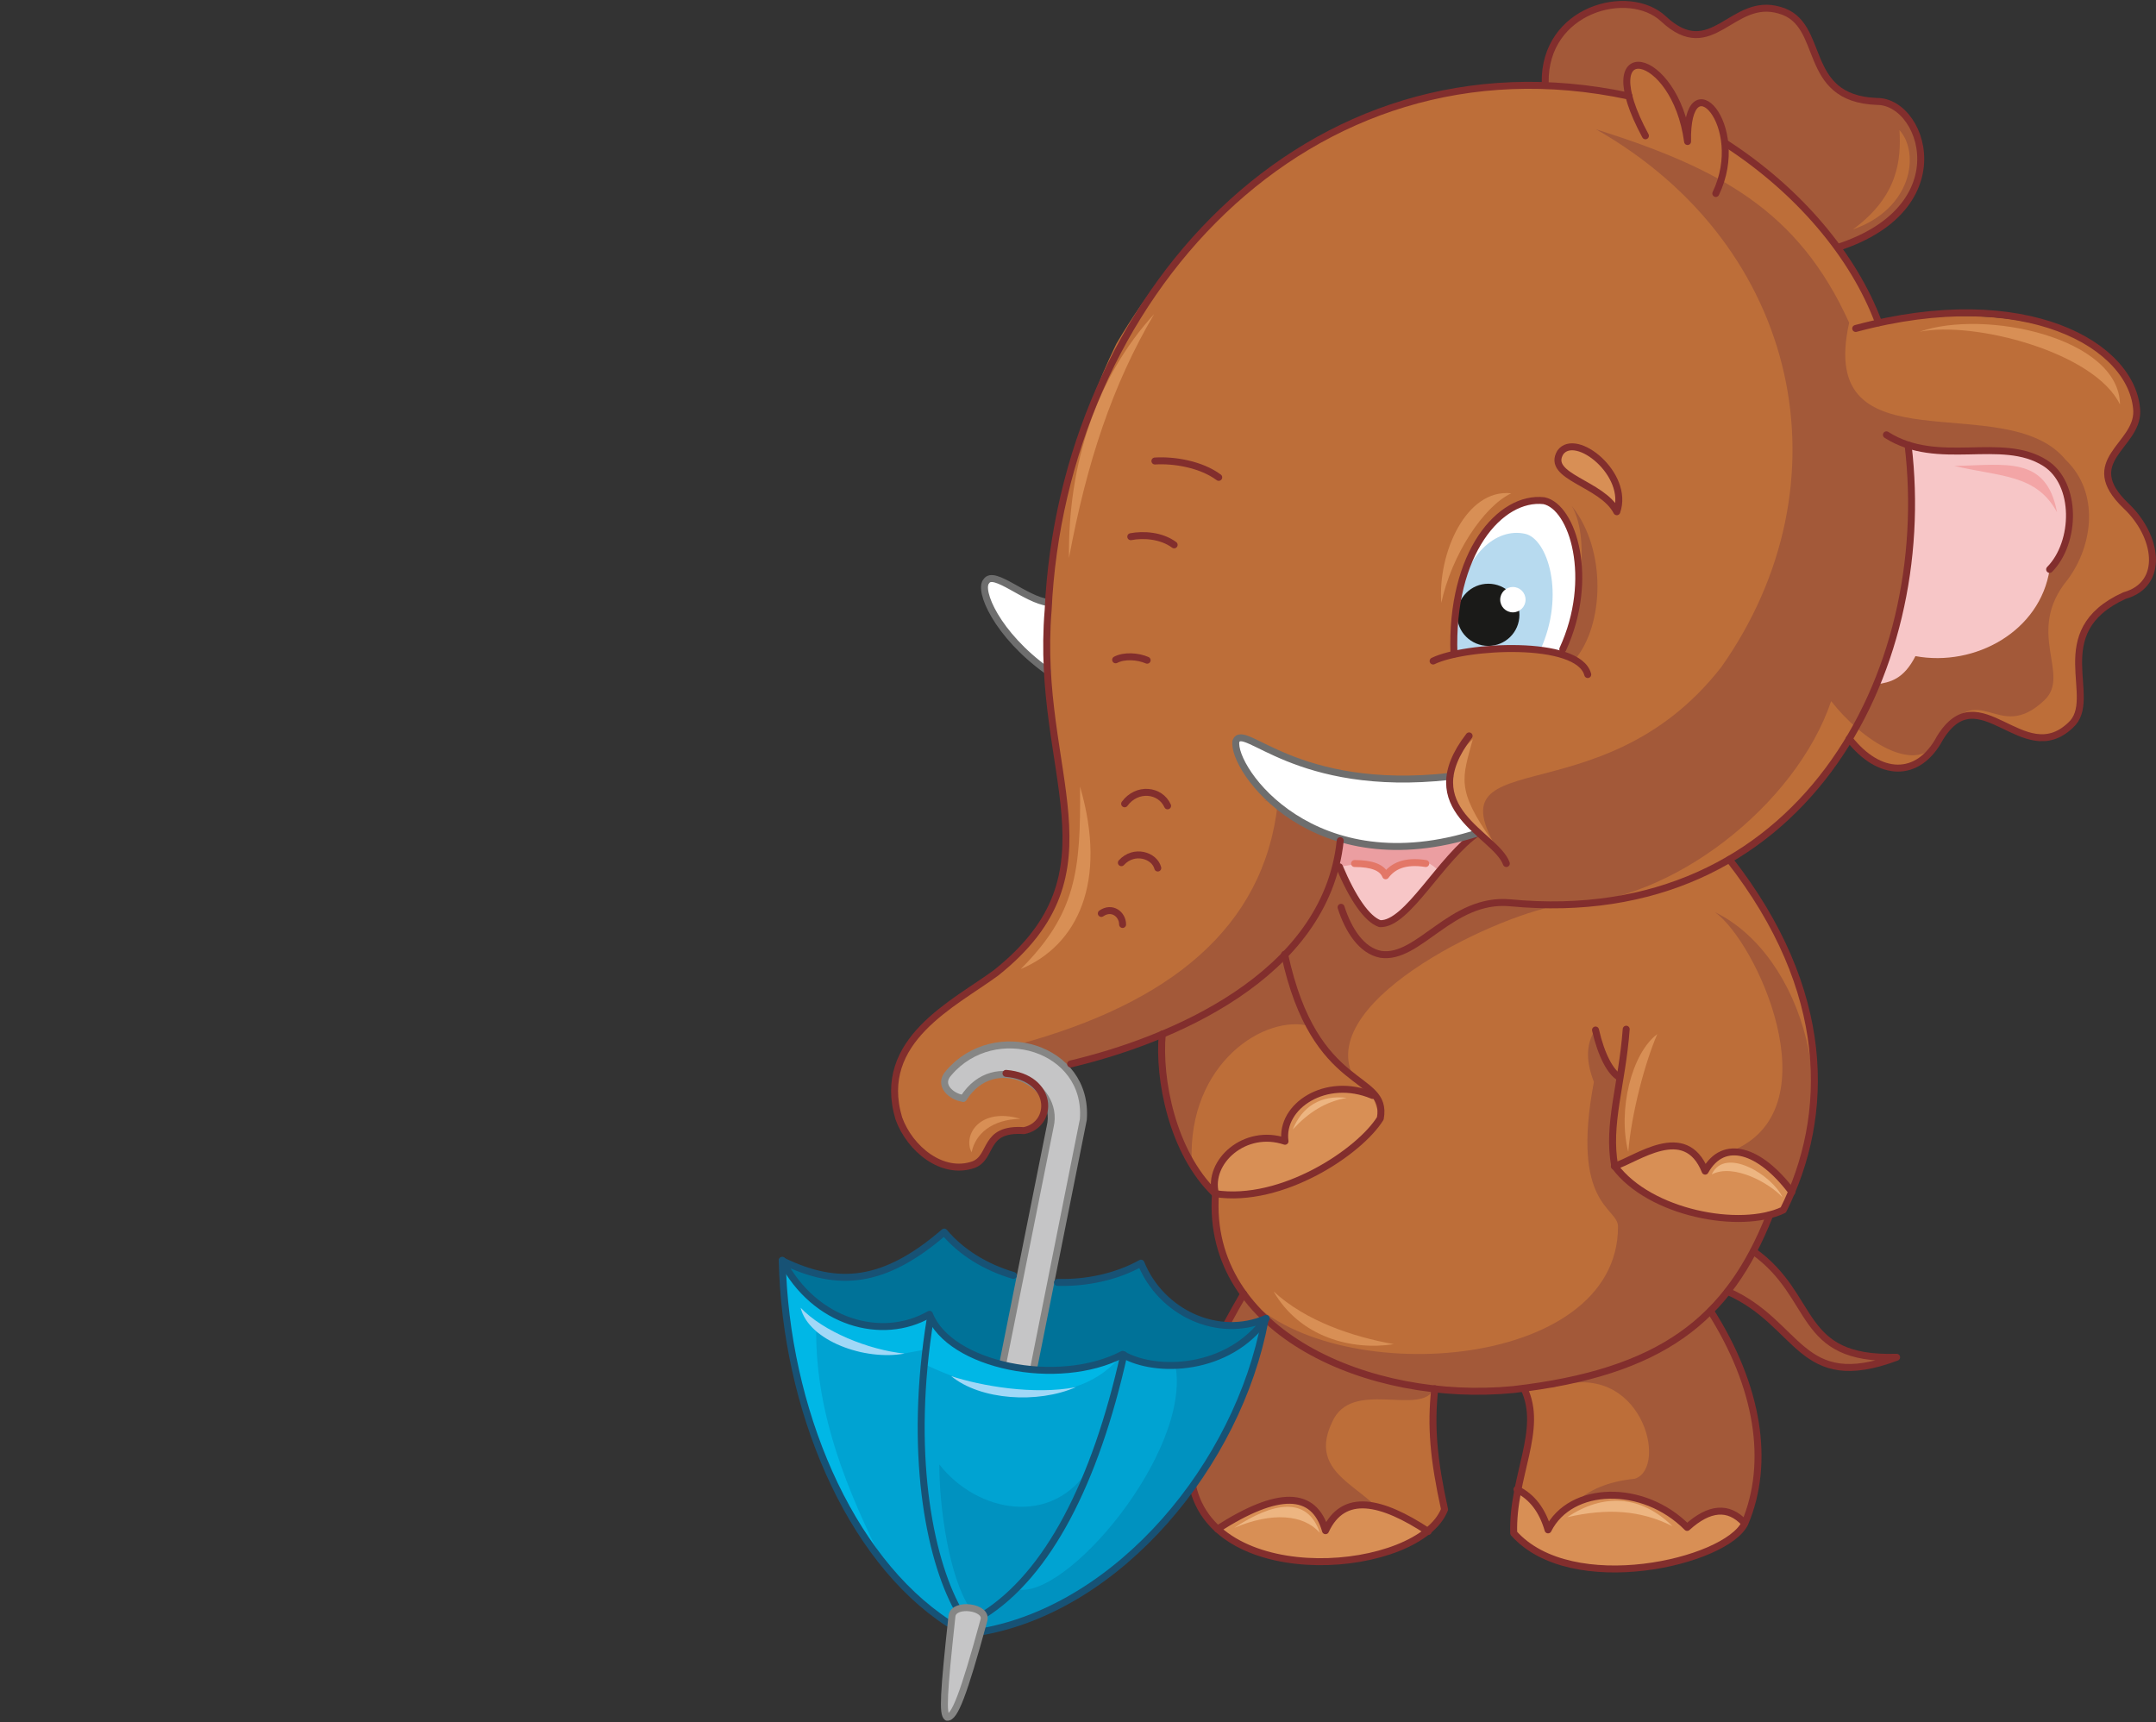 <?xml version="1.0" encoding="utf-8"?>
<!-- Generator: Adobe Illustrator 21.1.0, SVG Export Plug-In . SVG Version: 6.00 Build 0)  -->
<svg version="1.1" id="Layer_1" xmlns="http://www.w3.org/2000/svg" xmlns:xlink="http://www.w3.org/1999/xlink" x="0px" y="0px"
	 viewBox="0 0 527 421" style="enable-background:new 0 0 527 421;" xml:space="preserve">
<rect x="0" y="0" width="527" height="421" fill="#333333" stroke="none"/>
<style type="text/css">
	.st0{fill-rule:evenodd;clip-rule:evenodd;fill:#A35939;}
	.st1{fill:none;stroke:#822E2D;stroke-width:1.701;stroke-linecap:round;stroke-linejoin:round;stroke-miterlimit:22.926;}
	.st2{fill-rule:evenodd;clip-rule:evenodd;fill:#BD6E39;}
	.st3{fill-rule:evenodd;clip-rule:evenodd;fill:#F7C6C7;}
	.st4{fill-rule:evenodd;clip-rule:evenodd;fill:#EB9EA1;}
	.st5{fill-rule:evenodd;clip-rule:evenodd;fill:#FFFFFF;}
	.st6{fill:none;stroke:#6E6E6E;stroke-width:1.701;stroke-linecap:round;stroke-linejoin:round;stroke-miterlimit:22.926;}
	.st7{fill-rule:evenodd;clip-rule:evenodd;fill:#B7DAEF;}
	.st8{fill:none;stroke:#E37767;stroke-width:1.701;stroke-linecap:round;stroke-linejoin:round;stroke-miterlimit:22.926;}
	.st9{fill-rule:evenodd;clip-rule:evenodd;fill:#1A1A18;}
	.st10{fill-rule:evenodd;clip-rule:evenodd;fill:#D88F55;}
	.st11{fill-rule:evenodd;clip-rule:evenodd;fill:#EDB581;}
	.st12{fill-rule:evenodd;clip-rule:evenodd;fill:#00A3D2;}
	.st13{fill-rule:evenodd;clip-rule:evenodd;fill:#0092C0;}
	.st14{fill-rule:evenodd;clip-rule:evenodd;fill:#007298;}
	.st15{fill-rule:evenodd;clip-rule:evenodd;fill:#00B7E6;}
	.st16{fill-rule:evenodd;clip-rule:evenodd;fill:#F3A5A6;}
	.st17{fill:none;stroke:#175275;stroke-width:1.701;stroke-linecap:round;stroke-linejoin:round;stroke-miterlimit:22.926;}
	.st18{fill-rule:evenodd;clip-rule:evenodd;fill:#C5C5C6;}
	.st19{fill:none;stroke:#868685;stroke-width:1.701;stroke-linecap:round;stroke-linejoin:round;stroke-miterlimit:22.926;}
	.st20{fill-rule:evenodd;clip-rule:evenodd;fill:#A0D8F7;}
</style>
<path class="st0" d="M377.5,20.1l64.6,42.2c38.3-7.7,28.7-37.6,16.6-37.5C439.9,24.1,446.6,5.7,435,2.5
	c-11.7-3.5-16.5,13.2-28.4,2.1C398.1-3.3,377.3,2.1,377.5,20.1z"/>
<path class="st1" d="M442.2,62.3c38.3-7.7,28.7-37.6,16.6-37.5C439.9,24.1,446.6,5.7,435,2.5c-11.7-3.5-16.5,13.2-28.4,2.1
	c-8.5-7.9-29.2-2.4-28.9,15.6"/>
<path class="st2" d="M452.1,180.5c-8.6,13.2-18.6,22.7-29.4,29.6c22.8,30.8,26.9,60.6,13.2,85.7h-3.6l-2.4,7.4l-5.3,10.4l-6.5,6.7
	c13.9,23.4,15.1,37.8,7.9,52.6c-5.4,8.5-39.4,17.9-56,1.7c-0.9-15.3,7.9-25.9,2.5-35.4l-21.8,0.2c-2.5,11.5,1.2,17.7,2.6,29.5
	c-11.3,19.1-50.5,11-61.3-4.1l12.1-48.5c-5.6-8.4-7.9-16.6-7-24.5c-8.3-9-13.8-20.8-12.9-39c-8.4,3.4-16.3,5.9-23.8,7.6
	c-5.1,1.2-9.9,1.9-14.6,2.3c14.5,2.1,10.5,14.5,4.4,14c-9.8-0.3-7.9,7.1-12.3,8.3c-5.9,1.5-13.5-0.9-18.3-11.3
	c-6.9-23.2,19.7-29,29.6-40.9c16.9-18.5,11-34.1,6.6-68.6c-17.4-14.2-17.1-24.5-11.6-22.1l12,5.4c2-23,7.3-44.3,16.7-63.5
	c30.2-51.1,78.4-70.1,125.1-60c-2.7-11.5,10.5-10.9,14.3,10.9c0.1-10.1,5.6-14.3,9,0.3c17,9.8,29.8,24.2,37.6,44
	c41.6-7.3,63.5,7.3,63.1,21.6c0.2,8.6-14.1,12.1-2.7,23.1c7.8,7.3,9.7,19.2-0.3,22c-19.6,8.9-5.9,25.2-13.2,31.7
	c-11.6,11-22.3-12.5-31.9,3.1C468.9,190.4,459.4,189.8,452.1,180.5z"/>
<path class="st0" d="M389.6,264.5c-5.7,30.2,5.8,30.6,5.9,35.3c0.1,35.8-70.7,40.1-91.5,16.5c-4.9,7-21.9,45.3-6.4,57.4
	c13.3,7.1,37.1,6,42.4,1.2c-1.6-11.1-21.4-12.5-14.4-27.2c4.7-10.9,21.9-1.2,25-8.3l29-0.2c21.6-7.4,28.4,19.6,20,22.3
	c-13.5,1.4-17.7,8.3-20.6,15.9c12.7,9.6,40.3,6,47-4.5c7.2-14.8,6-29.2-7.9-52.6l4.4-4.6c12.9,5.1,18.7,26.1,41,15.9
	c-25.9,0.7-20.1-17.9-35-25.9l4.1-9l3.3-1.1c15.5-24.6,5-62.1-16.7-72.6c10.1,7.2,28.6,47.2,5,58l-1.7,6.8l-27.8-2.9
	c-0.9-5.8-0.8-12.6,1.3-21.8l-3.9-5.3l-2-6.3C387.4,255.4,387.8,259.8,389.6,264.5z M447.6,171.4c-8.6,25.4-39,49.3-65.2,49.7
	c-15,1.8-60.4,23-51.8,41.7l-5.7-5.4l-4.5-6.5c-11.1-3.2-30.1,9-29.1,33.1c-3.8-7.6-7.8-21.3-7-31.4l-12,4.4l-12.2,3.3l-4.7-3.2
	l-6.4-1.8c36.7-10,59.9-28.3,63.3-58.7c-16.4-5.5,32.3,13.4,43.7,0.5l12.2,14c-21.4-31.8,22.4-9.2,52.6-48.1
	c31.4-44.6,19.6-102.8-30.7-131.4c30,9.5,49.4,19.7,61.9,47.3c-8.2,36.6,38.3,15.6,52.9,33.5c8.4,8,6.7,21,0.5,29.3
	c-10.6,12.9,1,23.2-5.7,29.5c-11.6,11-15.8-6.3-25.4,9.2C468.9,190.4,454.9,180.8,447.6,171.4z"/>
<polygon class="st3" points="359.3,204.2 330.9,203.1 327.6,205.4 327.4,211.9 333.8,223.3 337.3,225.9 341.2,224.6 344.2,222 "/>
<path class="st4" d="M359.3,204.2l-28.4-1.1l-3.2,2.3l-0.2,6.5c7.3-1.4,11-0.6,11.3,2.2c4.8-4.7,9.1-5.1,13-1.1L359.3,204.2z"/>
<path class="st3" d="M501,139.2c-2.3,15.1-18.2,23.9-32.8,21.2c-2.9,5.7-6.2,6.4-9.5,6.9c7.4-20,10-39.6,7.7-58.6
	c12.6,3.2,22.8-2.4,33.4,4.5C507.7,118.3,507.4,132.6,501,139.2z"/>
<path class="st5" d="M355.5,160.3c9.1-1.9,16.8-3.4,25.9-0.5c7.9-17.2,3.2-35.9-3.9-37.4C366.8,121.3,354.5,135.6,355.5,160.3z"/>
<path class="st1" d="M419.4,47.3c8-16.7-7.3-33.1-6.9-12.7c-3-22.5-23.9-26.6-10.3-1.4"/>
<path class="st1" d="M466.4,108.8c6.7,55.8-26.2,118.7-97.3,111.9c-14.4-1.3-22.3,14-31.6,12.6c-4.7-0.9-7.9-5.9-9.7-11.5
	 M421.6,34.9c18,11.6,31.5,27.6,37.6,44"/>
<path class="st5" d="M255.9,164l0.4-16.7c-5.6-0.6-13.4-8.1-15.2-5.2C239.1,144.2,243.5,155.2,255.9,164z"/>
<path class="st5" d="M361.3,203.5c-5.2-3.6-7.5-8.2-6.9-13.8c-37.8,4.2-50.4-13.4-52.3-8.6C301.1,187.8,321.1,216.6,361.3,203.5z"/>
<path class="st1" d="M361.3,203.5c-9.2,6.3-17.3,22.6-24,22.3c-3.2-1.1-6.7-6.3-9.9-13.9"/>
<path class="st6" d="M256.3,147.3c-5.6-0.6-13.4-8.1-15.2-5.2c-2,2.1,2.5,13,14.9,21.9"/>
<path class="st7" d="M356.1,148.4l-0.6,11.5c5.3-0.9,13.2-2.7,21-1c6.2-13.5,1.8-27.2-3.7-28.4C365.7,128.9,357.9,135.6,356.1,148.4
	z"/>
<path class="st8" d="M348.5,211.1c-5.1-0.8-8,0.6-9.8,3c-0.8-2-3.3-3-7.6-3"/>
<path class="st1" d="M453.6,80.3c41.7-11.2,67.9,4.2,68.7,20.2c0.2,8.6-14.1,12.1-2.7,23.1c7.8,7.3,9.7,19.2-0.3,22
	c-19.6,8.9-5.9,25.2-13.2,31.7c-11.6,11-22.3-12.5-31.9,3.1c-5.4,10.1-14.9,9.5-22.2,0.2"/>
<path class="st1" d="M461.1,106.3c12.7,8.1,28.1,0.1,38.8,6.9c7.9,5,7.6,19.4,1.1,26"/>
<path class="st9" d="M363.8,157.9c4.2,0,7.6-3.4,7.6-7.6c0-4.2-3.4-7.6-7.6-7.6c-4.2,0-7.6,3.4-7.6,7.6
	C356.1,154.5,359.6,157.9,363.8,157.9z"/>
<circle class="st5" cx="369.8" cy="146.6" r="3.1"/>
<path class="st10" d="M438,291.4l-2.1,4.5c-14.5,4.9-31.4,0.7-41.2-10.7c10-5.5,19-8,22.2,1.2C421.3,278.2,428.8,279.7,438,291.4z"
	/>
<path class="st10" d="M395.2,125.1c-3.6-7-17.4-8.5-13.8-14.5C385.2,105.4,398.4,116,395.2,125.1z"/>
<path class="st1" d="M395.2,125.1c-3.6-7-17.4-8.5-13.8-14.5C385.2,105.4,398.4,116,395.2,125.1z"/>
<path class="st10" d="M370.8,364.1l-0.9,10.6c13.2,15.3,52.5,7.6,56.5-2.4c-3.9-4.2-8.6-3.8-14,1.1c-10.7-10.8-28.5-10.4-34,0.6
	C377,369.2,374.5,365.9,370.8,364.1z"/>
<path class="st1" d="M422.7,210.1c25.1,32.1,24.8,62.5,13.2,85.7c-10.5,5-32.7,0.8-41.2-10.7c-1.9-10.3,1.8-19.9,2.8-33.5"/>
<path class="st10" d="M297,291.8c19.8,0,31.8-7.5,40.4-18.4l-1.9-5.6c-11.4-4.8-22.6,2.6-21.4,11.2C304.3,275.8,295.1,284,297,291.8
	z"/>
<path class="st1" d="M395.9,263.4c-2.2-1.2-4.5-5.4-5.9-11.6"/>
<path class="st10" d="M297.6,373.8c10.6,9.8,32.3,12.8,51.5,0.6c-11.4-7.5-20.7-9.7-25.1-0.2C321.2,364.4,312.4,364.2,297.6,373.8z"
	/>
<path class="st1" d="M394.6,285.1c5.4-1.6,17.3-11,22.2,1.2c4.5-8.1,13.4-5.3,21.2,5.1"/>
<path class="st1" d="M432.6,297c-10.1,25.6-26.4,38.5-62.7,42.7c-35.1,3.4-75.2-13.9-72.8-47.8"/>
<path class="st1" d="M418.1,320.5c11.7,18.4,14.7,37,8.4,51.9c-4.6,9.5-42.4,18.3-56.5,2.4c-0.4-13.9,7.4-25.3,2.5-35.4"/>
<path class="st1" d="M426.4,372.3c-3.9-4.2-8.6-3.8-14,1.1c-10.7-10.8-28.5-10.4-34,0.6c-1.4-4.8-3.9-8.1-7.6-9.9"/>
<path class="st1" d="M428.6,305.9c15.6,11.1,10.5,26.7,35,25.9c-23.8,8.9-23.4-8.2-41.3-16.1"/>
<path class="st1" d="M299.8,323.8c1.4-2.6,2.8-5.1,4.2-7.5 M350.7,339.5c-1,9.2-0.3,17.2,2.4,29.5c-6.2,15.8-56,20.2-61.6-5.8"/>
<path class="st1" d="M314,233.3c7.4,34.4,25.4,28.8,23.4,40.1c-5,8.1-24,20.9-40.4,18.4c-10.5-10.1-13.9-28.1-12.9-39"/>
<path class="st1" d="M335.5,267.8c-11.4-4.8-22.6,2.6-21.4,11.2c-9.8-3.3-19,5-17,12.8"/>
<path class="st1" d="M349.1,374.4c-11.4-7.5-20.7-9.7-25.1-0.2c-2.8-9.8-11.6-9.9-26.4-0.4"/>
<path class="st10" d="M360,180.7c-2.5,9.5-4.3,12.1,4.9,25.1C354,196.9,349.8,190.5,360,180.7z"/>
<path class="st11" d="M329.2,268.4c-5.2,0.9-9.3,3.5-13.2,7.7C318.3,270.5,322.9,267.6,329.2,268.4z"/>
<path class="st11" d="M435.7,292.7c-3.1-3.4-11.9-8.4-17.3-5.6C421.7,280.1,433.3,287.4,435.7,292.7z"/>
<path class="st12" d="M309.5,322.3c-9.2,12.9-27,13.5-35.1,8.8c-15.7,8.2-42.3,2.8-47.2-9.8c-11.6,6.7-28.1,2.1-36-13.1
	c-0.1,34,17.7,75.4,40.6,88.7l8.2,2C280.9,389.7,303.7,351.4,309.5,322.3z"/>
<path class="st13" d="M309.5,322.3c-9.3,8.4-12.9,9.7-22.2,11.5c4,21-26.9,57.8-39,54.7l9.9-12.9l8.3-17.1
	c-9.1,15-27.7,11.3-36.9-0.5c0,10.7,2.4,27.5,7.5,35.2l-5.2,3.7l8.2,2C280.9,389.7,303.7,351.4,309.5,322.3z"/>
<path class="st10" d="M311.3,315.7c7.9,7.3,19.4,11.1,29.4,12.9C330.6,330.2,317.8,327,311.3,315.7z"/>
<path class="st10" d="M405.1,252.8c-3,6.9-6.3,19.3-7.1,28.8C395.4,271.4,398.8,257.5,405.1,252.8z"/>
<path class="st11" d="M408.8,373.1c-7.9-4-16.1-4.4-25.7-2.2C391.9,365,401.1,365.5,408.8,373.1z"/>
<path class="st11" d="M322.6,374.7c-4-4.5-11.7-5.1-20.9-1.2C311.2,367.2,319.6,365.7,322.6,374.7z"/>
<path class="st2" d="M452.9,56.1c11.2-8.2,11.8-17.2,11.4-24.3C469.3,37.4,467.5,51,452.9,56.1z"/>
<path class="st14" d="M256.8,313.5l-7.4-1.2c-7.5-1.9-14.2-5.8-18.6-11.1c-14.6,12.6-25.9,13.7-39.6,7c7.9,15.2,24.4,19.8,36,13.1
	c4.9,12.6,31.5,18,47.2,9.8c8.1,4.7,25.9,4.2,35.1-8.8c-11.8,5.1-25.7-1.4-30.6-13.5C272.2,312.6,264.4,314,256.8,313.5z"/>
<path class="st10" d="M352.3,147.4c2.5-11.7,10.3-23.6,17.1-26.8C358.4,119.4,351.4,135.2,352.3,147.4z"/>
<path class="st15" d="M274.4,331c-15.2,8.6-42.3,2.8-47.2-9.8c-11.6,6.7-28.1,2.1-36-13.1c1.3,38.2,15.7,60.4,24.7,74
	c-8.8-17.8-16.4-36-16.4-56.5l10.8,5l10.6,0.3l5.3-1l-0.4,3.5C241.8,341.2,263.2,345.2,274.4,331z"/>
<path class="st16" d="M502.8,125.2c-5.1-9.3-13.7-8.6-25.1-11.3C490.1,113.7,500.2,111.3,502.8,125.2z"/>
<path class="st10" d="M282.1,76.8c-10.2,17.3-16.5,36.4-20.8,59.6C261,113.5,268,92.2,282.1,76.8z"/>
<path class="st10" d="M249.5,236.9c13.5-13.5,14.7-24,14.5-44.6C270.8,215.6,263.4,231.1,249.5,236.9z"/>
<path class="st1" d="M287,133.2c-3.1-2.3-7.5-2.6-10.6-2 M297.9,116.7c-4.3-3.2-10.9-4.3-15.6-4 M280.4,161.4
	c-2.3-1-5.6-1.2-7.7-0.1"/>
<path class="st10" d="M518.2,98.9c-6.2-12.9-35.9-20.5-49-17.8C485.1,75.5,518,82.5,518.2,98.9z"/>
<path class="st0" d="M384.2,123.7c5.1,8.6,1.2,29-2.9,36.2l3.6,1.4C392.1,152.9,392.8,134.4,384.2,123.7z"/>
<path class="st1" d="M350.3,161.6c7.7-3.8,35.5-5.4,37.8,3.3"/>
<path class="st1" d="M382,158.7c7.9-17.2,2.5-34.8-4.6-36.3c-10.7-1.2-22.9,12.8-22,37.5"/>
<path class="st17" d="M191.2,308.1c0.8,36,16.2,72.8,40.6,88.7"/>
<path class="st17" d="M309.2,322.8c-6.6,35.2-35.5,70.1-69.2,76.1"/>
<path class="st17" d="M234.1,393.4c-7.1-12.9-12-38.7-6.7-71.1"/>
<path class="st17" d="M274.7,331.2c-7,31.3-18.6,53.7-34.3,63.6"/>
<path class="st18" d="M235.5,268.5c6.2-10.7,23.4-5,21.2,6.9l-11.5,57.5l7.4,1.8l12.2-61.1c1.4-17.6-21.7-24.6-32.9-11.4
	C229.2,265.2,232.7,268.2,235.5,268.5z"/>
<path class="st19" d="M252.6,334.8l12.2-61.1c1.4-17.6-21.7-24.6-32.9-11.4c-2.8,3,0.8,5.9,3.5,6.2"/>
<path class="st19" d="M245.2,332.9l11.5-57.5c2.5-10.3-13.6-18.9-21.2-6.9"/>
<path class="st17" d="M247.7,311.8c-6.8-2-12.8-5.7-16.9-10.6c-14.6,12.6-25.9,13.7-39.6,7c7.9,15.2,24.4,19.8,36,13.1
	c4.9,12.6,31.5,18,47.2,9.8c8.1,4.7,25.9,4.2,35.1-8.8c-11.8,5.1-25.7-1.4-30.6-13.5c-6.1,3.4-13.5,4.9-20.4,4.7"/>
<path class="st6" d="M354.4,189.8c-37.8,4.2-50.4-13.4-52.3-8.6c-1.1,6.7,19,35.4,59.2,22.4"/>
<path class="st1" d="M359.1,179.9c-13.8,17.9,6.5,24,9.1,31.2"/>
<path class="st1" d="M274.9,196.5c3-4.1,8.7-3.5,10.5,0.5"/>
<path class="st1" d="M274.1,210.9c3.1-3.4,8.1-1.8,8.9,1.3"/>
<path class="st1" d="M269.2,223.3c2.6-1.8,5.2,0.2,5.2,2.7"/>
<path class="st1" d="M261.7,260.1c23.7-5.6,62.4-21.2,65.9-54.6 M398.2,23.5c-78.9-16.9-138.5,49.8-142,125.7
	c-3.3,39.9,18.5,63.7-12.7,88.6c-10.3,7.6-29.5,16.5-23.8,35.6c2.7,7.5,10.7,14,18.3,11.3c4.8-1.9,2.2-9,12.3-8.3
	c7.4-1.5,7.3-13-4.4-14"/>
<path class="st18" d="M232.7,395c0.5-3.3,8.8-2.2,7.8,1.1c-5,18.3-7.2,23.9-9,23.7C230.4,419,230.6,414.3,232.7,395z"/>
<path class="st19" d="M232.7,395c0.5-3.3,8.8-2.2,7.8,1.1c-5,18.3-7.2,23.9-9,23.7C230.4,419,230.6,414.3,232.7,395z"/>
<path class="st20" d="M232.5,336.4c7.2,2.4,20.3,4.7,30.5,2.7C253.7,343.2,239.6,342.3,232.5,336.4z"/>
<path class="st20" d="M195.7,319.7c5.5,5.8,16.6,10.3,25.4,11.2C211.4,332.7,197.7,327.8,195.7,319.7z"/>
<path class="st10" d="M249.4,273.5c-7,0.2-11,3.7-11.9,8.2C235.3,277.6,239.4,270.6,249.4,273.5z"/>
</svg>
